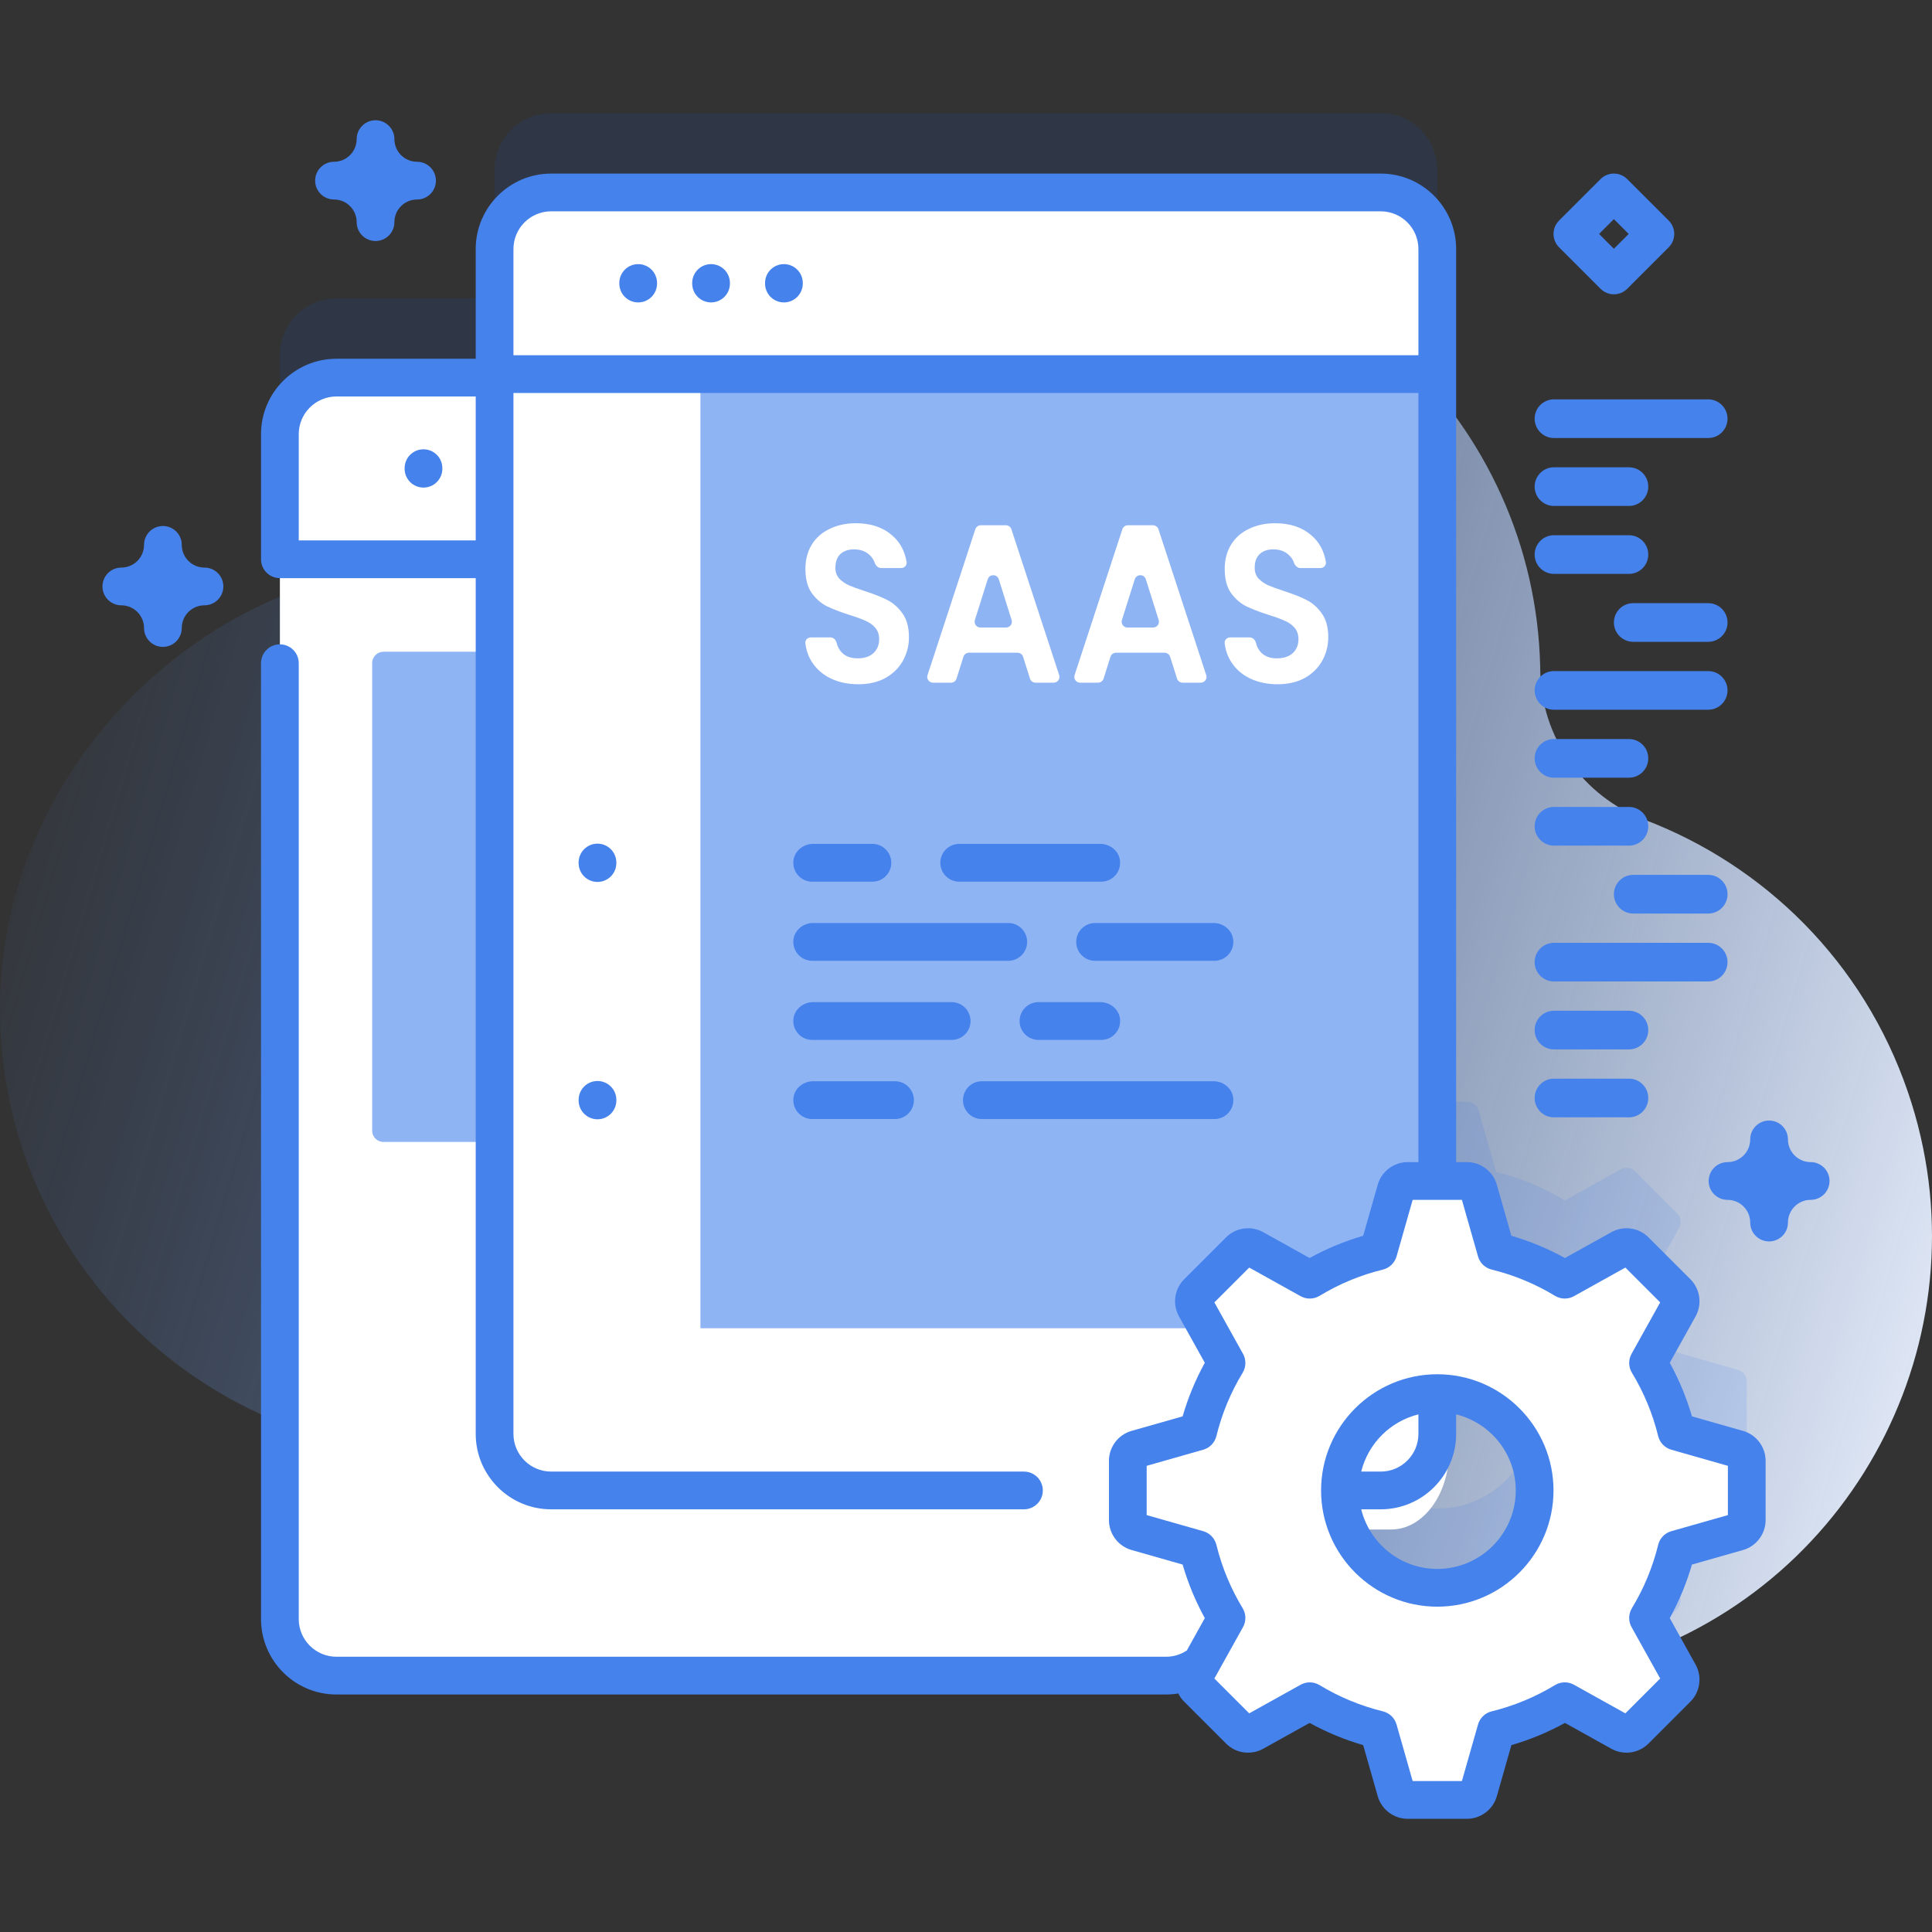 <svg width="100" height="100" viewBox="0 0 100 100" fill="none" xmlns="http://www.w3.org/2000/svg">
<rect x="0" y="0" width="100" height="100" fill="#333333" stroke="none"/>
<path d="M98.755 56.527C96.445 49.767 91.306 44.777 85.112 42.425C81.903 41.206 79.771 38.156 79.724 34.724C79.723 34.649 79.722 34.574 79.72 34.498C79.425 21.885 68.882 11.778 56.267 11.994C48.827 12.122 42.246 15.775 38.122 21.354C34.57 26.158 29.042 29.159 23.067 29.156C22.892 29.156 22.716 29.158 22.54 29.162C10.447 29.426 0.163 39.802 0.002 51.897C-0.17 64.774 10.217 75.267 23.055 75.267C33.006 75.267 41.483 68.963 44.713 60.131C45.558 57.82 48.063 56.581 50.432 57.246C50.462 57.254 50.491 57.262 50.521 57.27C52.689 57.869 54.126 59.934 53.949 62.176C53.711 65.181 54.062 68.281 55.081 71.316C59.089 83.257 72.11 89.809 84.084 85.902C96.332 81.905 102.908 68.679 98.755 56.527Z" fill="url(#paint0_linear_2:1264)"/>
<path opacity="0.1" d="M89.955 70.902L86.776 69.996C86.465 68.727 85.963 67.532 85.304 66.445L86.912 63.556C87.049 63.31 87.006 63.003 86.807 62.804L84.635 60.631C84.436 60.433 84.128 60.39 83.883 60.526L80.994 62.135C79.906 61.475 78.711 60.974 77.442 60.663L76.537 57.484C76.46 57.213 76.212 57.026 75.93 57.026H74.394V8.787C74.394 7.171 73.083 5.859 71.466 5.859H28.528C26.912 5.859 25.6 7.171 25.6 8.787V15.444H17.415C15.8 15.444 14.487 16.756 14.487 18.372V79.701C14.487 81.319 15.8 82.629 17.415 82.629H60.353C61.044 82.629 61.679 82.388 62.18 81.987L61.876 82.532C61.74 82.778 61.783 83.085 61.981 83.284L64.154 85.457C64.353 85.655 64.66 85.698 64.906 85.562L67.795 83.953C68.882 84.613 70.077 85.114 71.347 85.425L72.252 88.604C72.329 88.875 72.576 89.062 72.858 89.062H75.93C76.212 89.062 76.46 88.875 76.537 88.604L77.442 85.425C78.711 85.114 79.906 84.613 80.994 83.953L83.883 85.562C84.129 85.698 84.436 85.655 84.635 85.457L86.807 83.284C87.006 83.085 87.049 82.778 86.912 82.532L85.304 79.643C85.963 78.556 86.465 77.361 86.776 76.091L89.955 75.186C90.226 75.109 90.412 74.862 90.412 74.58V71.508C90.412 71.226 90.226 70.979 89.955 70.902ZM63.259 80.049C63.272 79.935 63.281 79.819 63.281 79.701V79.293C63.348 79.411 63.415 79.528 63.485 79.643L63.259 80.049ZM74.394 78.082C71.612 78.082 69.356 75.826 69.356 73.044H71.466C73.082 73.044 74.394 71.733 74.394 70.117V68.006C77.177 68.006 79.433 70.261 79.433 73.044C79.433 75.826 77.177 78.082 74.394 78.082Z" fill="#0E62F3"/>
<path d="M63.282 22.474V83.803C63.282 85.42 61.969 86.731 60.353 86.731H17.415C15.8 86.731 14.487 85.42 14.487 83.803V22.474C14.487 20.858 15.8 19.546 17.415 19.546H60.353C61.969 19.546 63.282 20.858 63.282 22.474Z" fill="white"/>
<path d="M58.505 58.522V34.32C58.505 33.996 58.243 33.734 57.919 33.734H19.848C19.525 33.734 19.263 33.996 19.263 34.32V58.522C19.263 58.845 19.525 59.107 19.848 59.107H57.919C58.243 59.108 58.505 58.846 58.505 58.522Z" fill="#8FB4F4"/>
<path d="M63.281 28.947V22.473C63.281 20.856 61.971 19.545 60.354 19.545H17.415C15.798 19.545 14.487 20.856 14.487 22.473V28.947H63.281Z" fill="white"/>
<path d="M73.794 13.345V74.674C73.794 76.29 72.483 77.602 70.867 77.602H27.928C26.312 77.602 25 76.291 25 74.674V13.345C25 11.729 26.311 10.417 27.928 10.417H70.867C72.483 10.417 73.794 11.729 73.794 13.345Z" fill="#8FB4F4"/>
<path d="M25 68.75V75.13C25 77.358 26.344 79.167 28 79.167H72C73.656 79.167 75 77.359 75 75.13V68.75H25Z" fill="white"/>
<path d="M36.253 9.961H28.527C26.911 9.961 25.6 11.273 25.6 12.889V74.219C25.6 75.835 26.911 77.147 28.527 77.147H36.253V9.961Z" fill="white"/>
<path d="M74.394 19.363V12.889C74.394 11.272 73.083 9.961 71.466 9.961H28.527C26.91 9.961 25.6 11.272 25.6 12.889V19.363H74.394Z" fill="white"/>
<path d="M89.954 75.004L86.775 74.098C86.464 72.829 85.963 71.634 85.303 70.546L86.912 67.657C87.048 67.412 87.005 67.104 86.806 66.906L84.634 64.733C84.435 64.534 84.128 64.492 83.882 64.628L80.993 66.236C79.906 65.577 78.71 65.076 77.441 64.764L76.536 61.585C76.459 61.314 76.212 61.128 75.93 61.128H72.858C72.576 61.128 72.329 61.314 72.251 61.585L71.346 64.764C70.077 65.076 68.882 65.576 67.794 66.236L64.905 64.628C64.659 64.492 64.352 64.534 64.153 64.733L61.981 66.906C61.782 67.104 61.739 67.412 61.876 67.657L63.484 70.546C62.825 71.634 62.323 72.829 62.012 74.098L58.833 75.004C58.562 75.081 58.376 75.328 58.376 75.61V78.682C58.376 78.964 58.562 79.211 58.833 79.288L62.012 80.194C62.323 81.463 62.824 82.658 63.484 83.746L61.876 86.635C61.739 86.88 61.782 87.187 61.981 87.386L64.153 89.559C64.352 89.758 64.659 89.8 64.905 89.664L67.794 88.055C68.882 88.715 70.077 89.216 71.346 89.528L72.251 92.706C72.328 92.978 72.576 93.164 72.858 93.164H75.93C76.212 93.164 76.459 92.978 76.536 92.706L77.441 89.528C78.71 89.216 79.906 88.715 80.993 88.055L83.882 89.664C84.128 89.8 84.435 89.757 84.634 89.559L86.806 87.386C87.005 87.187 87.048 86.88 86.912 86.635L85.303 83.746C85.963 82.658 86.464 81.463 86.775 80.194L89.954 79.288C90.225 79.211 90.412 78.964 90.412 78.682V75.61C90.412 75.328 90.225 75.081 89.954 75.004ZM74.394 82.184C71.611 82.184 69.355 79.928 69.355 77.146C69.355 74.363 71.611 72.107 74.394 72.107C77.176 72.107 79.432 74.363 79.432 77.146C79.432 79.928 77.176 82.184 74.394 82.184Z" fill="white"/>
<path d="M19.438 12.475C18.898 12.475 18.461 12.038 18.461 11.498C18.461 10.852 17.935 10.326 17.289 10.326C16.75 10.326 16.312 9.889 16.312 9.35C16.312 8.81 16.75 8.373 17.289 8.373C17.935 8.373 18.461 7.847 18.461 7.201C18.461 6.661 18.898 6.224 19.438 6.224C19.977 6.224 20.414 6.661 20.414 7.201C20.414 7.847 20.94 8.373 21.586 8.373C22.126 8.373 22.563 8.81 22.563 9.35C22.563 9.889 22.126 10.326 21.586 10.326C20.94 10.326 20.414 10.852 20.414 11.498C20.414 12.038 19.977 12.475 19.438 12.475Z" fill="#4582EC"/>
<path d="M80.433 22.672H88.416C88.969 22.672 89.416 22.224 89.416 21.672C89.416 21.119 88.969 20.671 88.416 20.671H80.433C79.88 20.671 79.433 21.119 79.433 21.672C79.433 22.224 79.881 22.672 80.433 22.672Z" fill="#4582EC"/>
<path d="M80.433 26.188H84.314C84.867 26.188 85.314 25.74 85.314 25.188C85.314 24.635 84.867 24.187 84.314 24.187H80.433C79.88 24.187 79.433 24.635 79.433 25.188C79.433 25.74 79.881 26.188 80.433 26.188Z" fill="#4582EC"/>
<path d="M80.433 29.704H84.314C84.867 29.704 85.314 29.256 85.314 28.704C85.314 28.151 84.867 27.703 84.314 27.703H80.433C79.88 27.703 79.433 28.151 79.433 28.704C79.433 29.256 79.881 29.704 80.433 29.704Z" fill="#4582EC"/>
<path d="M80.433 36.736H88.416C88.969 36.736 89.416 36.288 89.416 35.736C89.416 35.183 88.969 34.735 88.416 34.735H80.433C79.88 34.735 79.433 35.183 79.433 35.736C79.433 36.288 79.881 36.736 80.433 36.736Z" fill="#4582EC"/>
<path d="M80.433 40.253H84.314C84.867 40.253 85.314 39.805 85.314 39.252C85.314 38.7 84.867 38.252 84.314 38.252H80.433C79.88 38.252 79.433 38.7 79.433 39.252C79.433 39.804 79.881 40.253 80.433 40.253Z" fill="#4582EC"/>
<path d="M80.433 43.769H84.314C84.867 43.769 85.314 43.321 85.314 42.768C85.314 42.215 84.867 41.767 84.314 41.767H80.433C79.88 41.767 79.433 42.215 79.433 42.768C79.433 43.321 79.881 43.769 80.433 43.769Z" fill="#4582EC"/>
<path d="M88.416 31.219H84.536C83.983 31.219 83.535 31.667 83.535 32.22C83.535 32.772 83.983 33.22 84.536 33.22H88.416C88.969 33.22 89.417 32.772 89.417 32.22C89.417 31.667 88.969 31.219 88.416 31.219Z" fill="#4582EC"/>
<path d="M80.433 50.801H88.416C88.969 50.801 89.416 50.353 89.416 49.8C89.416 49.248 88.969 48.8 88.416 48.8H80.433C79.88 48.8 79.433 49.248 79.433 49.8C79.433 50.353 79.881 50.801 80.433 50.801Z" fill="#4582EC"/>
<path d="M80.433 54.317H84.314C84.867 54.317 85.314 53.869 85.314 53.316C85.314 52.764 84.867 52.316 84.314 52.316H80.433C79.88 52.316 79.433 52.764 79.433 53.316C79.433 53.869 79.881 54.317 80.433 54.317Z" fill="#4582EC"/>
<path d="M80.433 57.833H84.314C84.867 57.833 85.314 57.385 85.314 56.832C85.314 56.28 84.867 55.831 84.314 55.831H80.433C79.88 55.831 79.433 56.28 79.433 56.832C79.433 57.385 79.881 57.833 80.433 57.833Z" fill="#4582EC"/>
<path d="M88.416 45.283H84.536C83.983 45.283 83.535 45.731 83.535 46.284C83.535 46.837 83.983 47.285 84.536 47.285H88.416C88.969 47.285 89.417 46.837 89.417 46.284C89.417 45.731 88.969 45.283 88.416 45.283Z" fill="#4582EC"/>
<path d="M44.42 35.417C43.903 35.417 43.435 35.319 43.017 35.125C42.606 34.931 42.28 34.651 42.039 34.286C41.848 33.997 41.731 33.667 41.686 33.296C41.666 33.13 41.803 32.992 41.971 32.992H42.98C43.138 32.992 43.265 33.117 43.303 33.27C43.353 33.477 43.446 33.648 43.581 33.785C43.779 33.979 44.048 34.076 44.389 34.076C44.736 34.076 45.009 33.987 45.207 33.808C45.406 33.622 45.505 33.381 45.505 33.086C45.505 32.845 45.438 32.647 45.303 32.491C45.168 32.336 44.998 32.215 44.793 32.13C44.594 32.037 44.318 31.936 43.963 31.827C43.481 31.671 43.088 31.52 42.783 31.372C42.485 31.217 42.227 30.988 42.007 30.685C41.794 30.374 41.688 29.962 41.688 29.449C41.688 28.968 41.798 28.548 42.017 28.191C42.237 27.833 42.545 27.561 42.943 27.375C43.34 27.18 43.793 27.083 44.304 27.083C45.069 27.083 45.69 27.289 46.164 27.701C46.574 28.044 46.827 28.505 46.925 29.084C46.954 29.255 46.815 29.403 46.641 29.403H45.61C45.45 29.403 45.324 29.274 45.273 29.123C45.22 28.966 45.127 28.83 44.995 28.715C44.796 28.529 44.53 28.435 44.197 28.435C43.907 28.435 43.673 28.517 43.495 28.68C43.325 28.843 43.24 29.08 43.24 29.391C43.24 29.608 43.304 29.791 43.432 29.939C43.566 30.079 43.729 30.195 43.921 30.288C44.119 30.374 44.396 30.475 44.75 30.591C45.232 30.747 45.626 30.902 45.931 31.058C46.235 31.213 46.498 31.446 46.717 31.757C46.937 32.068 47.047 32.476 47.047 32.981C47.047 33.416 46.944 33.82 46.739 34.193C46.533 34.566 46.232 34.865 45.835 35.09C45.438 35.308 44.966 35.417 44.42 35.417Z" fill="white"/>
<path d="M52.955 33.995C52.916 33.87 52.8 33.785 52.669 33.785H50.153C50.022 33.785 49.906 33.87 49.866 33.995L49.51 35.125C49.47 35.25 49.355 35.335 49.224 35.335H48.294C48.09 35.335 47.946 35.136 48.009 34.942L50.482 27.395C50.522 27.271 50.637 27.188 50.767 27.188H52.065C52.195 27.188 52.31 27.271 52.35 27.395L54.823 34.942C54.886 35.136 54.742 35.335 54.538 35.335H53.598C53.467 35.335 53.351 35.25 53.312 35.125L52.955 33.995ZM52.075 32.48C52.278 32.48 52.422 32.283 52.361 32.089L51.697 29.983C51.608 29.703 51.213 29.703 51.125 29.983L50.46 32.089C50.399 32.283 50.543 32.48 50.746 32.48H52.075Z" fill="white"/>
<path d="M60.566 33.995C60.527 33.87 60.411 33.785 60.28 33.785H57.764C57.633 33.785 57.517 33.87 57.478 33.995L57.121 35.125C57.082 35.25 56.966 35.335 56.835 35.335H55.906C55.702 35.335 55.557 35.136 55.621 34.942L58.093 27.395C58.134 27.271 58.249 27.188 58.378 27.188H59.677C59.806 27.188 59.922 27.271 59.962 27.395L62.434 34.942C62.498 35.136 62.353 35.335 62.149 35.335H61.209C61.078 35.335 60.963 35.25 60.923 35.125L60.566 33.995ZM59.687 32.48C59.89 32.48 60.034 32.283 59.973 32.089L59.308 29.983C59.22 29.703 58.824 29.703 58.736 29.983L58.071 32.089C58.01 32.283 58.155 32.48 58.358 32.48H59.687Z" fill="white"/>
<path d="M66.123 35.417C65.606 35.417 65.138 35.319 64.72 35.125C64.309 34.931 63.983 34.651 63.742 34.286C63.551 33.997 63.434 33.667 63.389 33.296C63.369 33.13 63.506 32.992 63.674 32.992H64.683C64.841 32.992 64.968 33.117 65.006 33.27C65.056 33.477 65.149 33.648 65.283 33.785C65.482 33.979 65.751 34.076 66.091 34.076C66.439 34.076 66.712 33.987 66.91 33.808C67.109 33.622 67.208 33.381 67.208 33.086C67.208 32.845 67.141 32.647 67.006 32.491C66.871 32.336 66.701 32.215 66.496 32.13C66.297 32.037 66.021 31.936 65.666 31.827C65.184 31.671 64.791 31.52 64.486 31.372C64.188 31.217 63.929 30.988 63.71 30.685C63.497 30.374 63.391 29.962 63.391 29.449C63.391 28.968 63.501 28.548 63.72 28.191C63.94 27.833 64.248 27.561 64.645 27.375C65.042 27.18 65.496 27.083 66.006 27.083C66.772 27.083 67.392 27.289 67.867 27.701C68.277 28.044 68.53 28.505 68.628 29.084C68.656 29.255 68.517 29.403 68.344 29.403H67.312C67.153 29.403 67.027 29.274 66.976 29.123C66.923 28.966 66.83 28.83 66.698 28.715C66.499 28.529 66.233 28.435 65.9 28.435C65.609 28.435 65.376 28.517 65.198 28.68C65.028 28.843 64.943 29.08 64.943 29.391C64.943 29.608 65.007 29.791 65.135 29.939C65.269 30.079 65.432 30.195 65.624 30.288C65.822 30.374 66.099 30.475 66.453 30.591C66.935 30.747 67.329 30.902 67.633 31.058C67.938 31.213 68.201 31.446 68.42 31.757C68.64 32.068 68.75 32.476 68.75 32.981C68.75 33.416 68.647 33.82 68.442 34.193C68.236 34.566 67.935 34.865 67.538 35.09C67.141 35.308 66.669 35.417 66.123 35.417Z" fill="white"/>
<path d="M45.154 43.68H42.082C41.571 43.68 41.115 44.054 41.066 44.562C41.011 45.145 41.468 45.636 42.04 45.636H45.154C45.695 45.636 46.133 45.198 46.133 44.658C46.133 44.118 45.695 43.68 45.154 43.68Z" fill="#4582EC"/>
<path d="M56.957 43.68H49.65C49.109 43.68 48.671 44.118 48.671 44.658C48.671 45.199 49.109 45.636 49.65 45.636H56.999C57.571 45.636 58.028 45.146 57.972 44.562C57.924 44.054 57.468 43.68 56.957 43.68Z" fill="#4582EC"/>
<path d="M52.187 47.775H42.082C41.571 47.775 41.115 48.149 41.066 48.657C41.011 49.24 41.468 49.731 42.04 49.731H52.187C52.727 49.731 53.165 49.293 53.165 48.753C53.165 48.213 52.727 47.775 52.187 47.775Z" fill="#4582EC"/>
<path d="M62.817 47.775H56.682C56.142 47.775 55.704 48.213 55.704 48.753C55.704 49.294 56.142 49.731 56.682 49.731H62.859C63.431 49.731 63.888 49.24 63.833 48.657C63.784 48.149 63.328 47.775 62.817 47.775Z" fill="#4582EC"/>
<path d="M49.256 51.87H42.082C41.571 51.87 41.115 52.244 41.066 52.752C41.011 53.335 41.468 53.826 42.04 53.826H49.257C49.797 53.826 50.235 53.388 50.235 52.848C50.234 52.308 49.797 51.87 49.256 51.87Z" fill="#4582EC"/>
<path d="M56.958 51.87H53.752C53.212 51.87 52.774 52.308 52.774 52.848C52.774 53.389 53.212 53.826 53.752 53.826H56.999C57.571 53.826 58.029 53.336 57.973 52.752C57.925 52.244 57.468 51.87 56.958 51.87Z" fill="#4582EC"/>
<path d="M62.817 55.965H50.822C50.282 55.965 49.844 56.403 49.844 56.944C49.844 57.484 50.282 57.922 50.822 57.922H62.859C63.431 57.922 63.889 57.431 63.833 56.847C63.784 56.339 63.328 55.965 62.817 55.965Z" fill="#4582EC"/>
<path d="M46.327 55.965H42.082C41.571 55.965 41.115 56.339 41.066 56.847C41.011 57.431 41.468 57.921 42.04 57.921H46.327C46.867 57.921 47.305 57.483 47.305 56.943C47.304 56.403 46.867 55.965 46.327 55.965Z" fill="#4582EC"/>
<path d="M90.222 74.064L87.575 73.311C87.295 72.346 86.91 71.417 86.426 70.537L87.765 68.132C88.112 67.508 88.001 66.72 87.497 66.216L85.324 64.043C84.82 63.538 84.032 63.428 83.407 63.775L81.002 65.114C80.122 64.629 79.193 64.244 78.229 63.964L77.475 61.318C77.279 60.631 76.644 60.151 75.929 60.151H75.37V12.889C75.37 10.736 73.618 8.985 71.466 8.985H28.527C26.374 8.985 24.623 10.736 24.623 12.889V18.569H17.414C15.262 18.569 13.51 20.32 13.51 22.473V28.947V28.948C13.51 29.487 13.948 29.924 14.487 29.924H24.623V74.218C24.623 76.371 26.374 78.122 28.527 78.122H52.999C53.539 78.122 53.976 77.685 53.976 77.146C53.976 76.606 53.539 76.169 52.999 76.169H28.527C27.451 76.169 26.576 75.294 26.576 74.218V20.34H73.417V60.151H72.857C72.143 60.151 71.508 60.631 71.312 61.318L70.558 63.964C69.594 64.244 68.665 64.629 67.785 65.114L65.379 63.774C64.755 63.428 63.967 63.538 63.463 64.043L61.291 66.215C60.786 66.72 60.675 67.508 61.022 68.132L62.361 70.537C61.877 71.417 61.492 72.346 61.212 73.311L58.565 74.064C57.879 74.26 57.399 74.895 57.399 75.61V78.682C57.399 79.396 57.879 80.031 58.566 80.227L61.212 80.981C61.492 81.945 61.877 82.874 62.361 83.754L61.429 85.429C61.11 85.641 60.741 85.753 60.354 85.753H17.414C16.339 85.753 15.463 84.878 15.463 83.802V34.327C15.463 33.788 15.026 33.351 14.487 33.351C13.948 33.351 13.51 33.788 13.51 34.327V83.802C13.51 85.955 15.262 87.707 17.414 87.707H60.353C60.569 87.707 60.781 87.689 60.989 87.655C61.065 87.808 61.165 87.951 61.29 88.076L63.463 90.249C63.968 90.754 64.755 90.864 65.38 90.517L67.785 89.178C68.665 89.662 69.594 90.047 70.558 90.327L71.312 92.974C71.508 93.661 72.143 94.141 72.858 94.141H75.93C76.644 94.141 77.279 93.661 77.475 92.974L78.229 90.327C79.193 90.047 80.122 89.662 81.002 89.178L83.408 90.518C84.031 90.864 84.819 90.753 85.324 90.249L87.497 88.076C88.001 87.572 88.111 86.784 87.764 86.159L86.426 83.754C86.91 82.874 87.295 81.945 87.575 80.981L90.222 80.228C90.909 80.032 91.388 79.396 91.388 78.682V75.61C91.388 74.895 90.909 74.26 90.222 74.064ZM24.623 27.971H15.463V22.473C15.463 21.397 16.339 20.522 17.414 20.522H24.623V27.971ZM26.576 18.387V12.889C26.576 11.813 27.451 10.938 28.527 10.938H71.466C72.542 10.938 73.417 11.813 73.417 12.889V18.386L26.576 18.387ZM89.435 78.421L86.508 79.254C86.17 79.35 85.91 79.62 85.827 79.961C85.543 81.117 85.086 82.22 84.468 83.239C84.286 83.539 84.279 83.914 84.45 84.22L85.931 86.88L84.128 88.683L81.468 87.202C81.161 87.031 80.787 87.038 80.487 87.22C79.468 87.838 78.365 88.295 77.209 88.579C76.868 88.662 76.598 88.922 76.502 89.26L75.668 92.187H73.119L72.285 89.26C72.189 88.922 71.919 88.662 71.578 88.579C70.422 88.295 69.319 87.838 68.3 87.221C68 87.038 67.626 87.032 67.319 87.202L64.659 88.683L62.856 86.88L64.337 84.22C64.508 83.914 64.501 83.539 64.319 83.239C63.701 82.22 63.244 81.117 62.96 79.961C62.877 79.62 62.617 79.351 62.279 79.254L59.352 78.421V75.871L62.279 75.037C62.617 74.941 62.877 74.672 62.96 74.331C63.244 73.175 63.701 72.072 64.319 71.053C64.501 70.753 64.508 70.378 64.337 70.072L62.856 67.412L64.659 65.609L67.319 67.09C67.626 67.261 68 67.254 68.3 67.072C69.319 66.454 70.422 65.996 71.579 65.713C71.919 65.629 72.189 65.369 72.285 65.032L73.119 62.105H75.668L76.502 65.032C76.598 65.37 76.868 65.629 77.209 65.713C78.365 65.997 79.468 66.454 80.487 67.072C80.787 67.254 81.162 67.261 81.468 67.09L84.128 65.609L85.931 67.412L84.45 70.072C84.279 70.378 84.286 70.753 84.468 71.053C85.086 72.072 85.543 73.174 85.827 74.331C85.91 74.672 86.17 74.941 86.508 75.037L89.435 75.871V78.421H89.435Z" fill="#4582EC"/>
<path d="M74.394 71.131C71.077 71.131 68.379 73.829 68.379 77.146C68.379 80.462 71.077 83.161 74.394 83.161C77.71 83.161 80.409 80.462 80.409 77.146C80.409 73.829 77.71 71.131 74.394 71.131ZM73.417 73.208V74.218C73.417 75.294 72.542 76.169 71.466 76.169H70.456C70.817 74.714 71.962 73.569 73.417 73.208ZM74.394 81.207C72.491 81.207 70.895 79.891 70.456 78.122H71.466C73.619 78.122 75.37 76.371 75.37 74.218V73.208C77.139 73.647 78.456 75.243 78.456 77.146C78.456 79.385 76.633 81.207 74.394 81.207Z" fill="#4582EC"/>
<path d="M21.919 25.237C22.459 25.237 22.896 24.8 22.896 24.261V24.232C22.896 23.693 22.459 23.256 21.919 23.256C21.38 23.256 20.943 23.693 20.943 24.232V24.261C20.943 24.8 21.38 25.237 21.919 25.237Z" fill="#4582EC"/>
<path d="M33.032 13.671C32.493 13.671 32.056 14.108 32.056 14.648V14.676C32.056 15.216 32.493 15.653 33.032 15.653C33.572 15.653 34.009 15.216 34.009 14.676V14.648C34.009 14.108 33.572 13.671 33.032 13.671Z" fill="#4582EC"/>
<path d="M36.804 13.671C36.265 13.671 35.828 14.108 35.828 14.648V14.676C35.828 15.216 36.265 15.653 36.804 15.653C37.343 15.653 37.781 15.216 37.781 14.676V14.648C37.781 14.108 37.343 13.671 36.804 13.671Z" fill="#4582EC"/>
<path d="M40.576 13.671C40.036 13.671 39.599 14.108 39.599 14.648V14.676C39.599 15.216 40.036 15.653 40.576 15.653C41.115 15.653 41.552 15.216 41.552 14.676V14.648C41.552 14.108 41.115 13.671 40.576 13.671Z" fill="#4582EC"/>
<path d="M31.902 44.644C31.902 44.105 31.465 43.667 30.925 43.667C30.386 43.667 29.949 44.105 29.949 44.644V44.672C29.949 45.212 30.386 45.649 30.925 45.649C31.465 45.649 31.902 45.212 31.902 44.672V44.644Z" fill="#4582EC"/>
<path d="M30.926 55.952C30.387 55.952 29.949 56.389 29.949 56.929V56.957C29.949 57.497 30.387 57.934 30.926 57.934C31.465 57.934 31.903 57.496 31.903 56.957V56.929C31.902 56.389 31.465 55.952 30.926 55.952Z" fill="#4582EC"/>
<path d="M83.534 15.233C83.284 15.233 83.035 15.137 82.844 14.947L80.696 12.799C80.513 12.616 80.41 12.368 80.41 12.109C80.41 11.85 80.513 11.601 80.696 11.418L82.844 9.271C83.027 9.087 83.275 8.984 83.534 8.984C83.793 8.984 84.042 9.087 84.225 9.271L86.373 11.418C86.754 11.799 86.754 12.418 86.373 12.799L84.225 14.947C84.034 15.137 83.784 15.233 83.534 15.233ZM82.768 12.109L83.534 12.875L84.301 12.109L83.534 11.342L82.768 12.109Z" fill="#4582EC"/>
<path d="M91.568 64.256C91.028 64.256 90.591 63.819 90.591 63.279C90.591 62.632 90.064 62.104 89.416 62.104C88.877 62.104 88.439 61.667 88.439 61.128C88.439 60.588 88.877 60.151 89.416 60.151C90.064 60.151 90.591 59.624 90.591 58.976C90.591 58.436 91.028 57.999 91.568 57.999C92.107 57.999 92.544 58.436 92.544 58.976C92.544 59.624 93.072 60.151 93.719 60.151C94.259 60.151 94.696 60.588 94.696 61.128C94.696 61.667 94.259 62.104 93.719 62.104C93.072 62.104 92.544 62.631 92.544 63.279C92.544 63.819 92.107 64.256 91.568 64.256Z" fill="#4582EC"/>
<path d="M8.432 33.483C7.892 33.483 7.455 33.046 7.455 32.506C7.455 31.858 6.928 31.331 6.28 31.331C5.741 31.331 5.303 30.894 5.303 30.355C5.303 29.815 5.741 29.378 6.28 29.378C6.928 29.378 7.455 28.851 7.455 28.203C7.455 27.663 7.892 27.226 8.432 27.226C8.971 27.226 9.408 27.663 9.408 28.203C9.408 28.851 9.935 29.378 10.583 29.378C11.123 29.378 11.56 29.815 11.56 30.355C11.56 30.894 11.123 31.331 10.583 31.331C9.935 31.331 9.408 31.858 9.408 32.506C9.408 33.046 8.971 33.483 8.432 33.483Z" fill="#4582EC"/>
<defs>
<linearGradient id="paint0_linear_2:1264" x1="-1.298" y1="31.529" x2="106.567" y2="63.254" gradientUnits="userSpaceOnUse">
<stop stop-color="#4582EC" stop-opacity="0"/>
<stop offset="1" stop-color="#EDF3FE"/>
</linearGradient>
</defs>
</svg>
